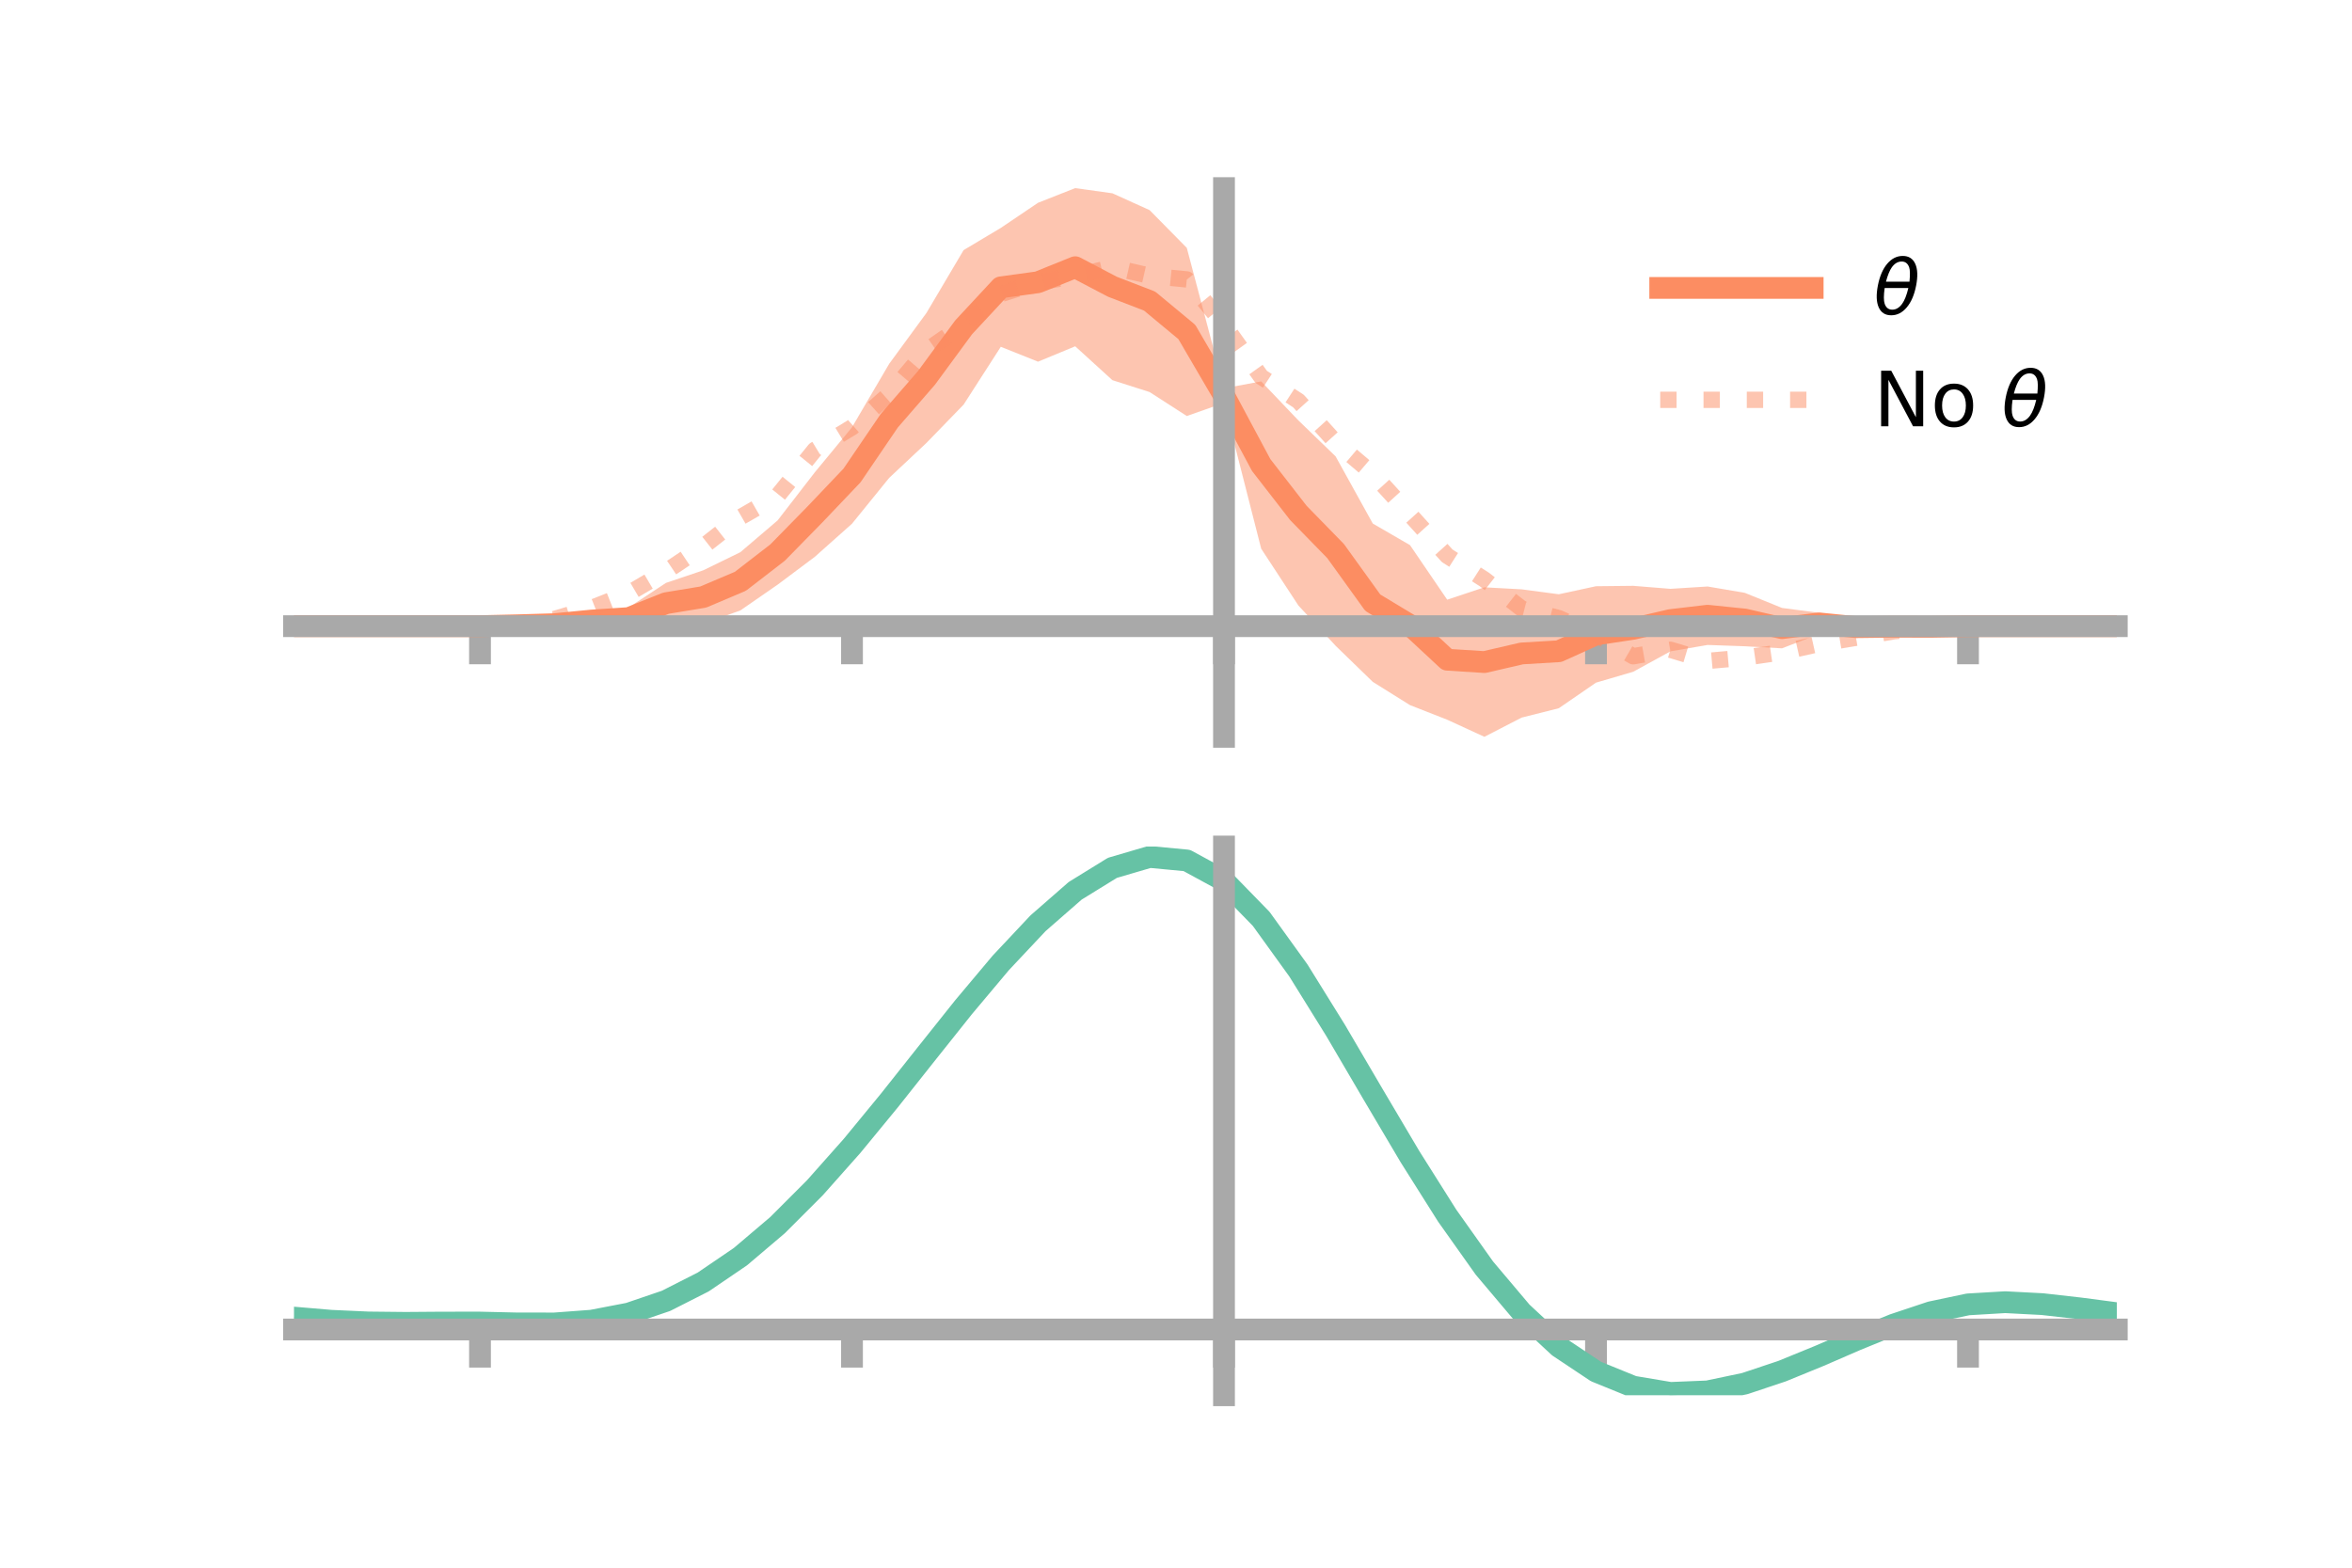 <?xml version="1.0" encoding="utf-8" standalone="no"?>
<!DOCTYPE svg PUBLIC "-//W3C//DTD SVG 1.1//EN"
  "http://www.w3.org/Graphics/SVG/1.1/DTD/svg11.dtd">
<!-- Created with matplotlib (https://matplotlib.org/) -->
<svg height="144pt" version="1.1" viewBox="0 0 216 144" width="216pt" xmlns="http://www.w3.org/2000/svg" xmlns:xlink="http://www.w3.org/1999/xlink">
 <defs>
  <style type="text/css">*{stroke-linecap:butt;stroke-linejoin:round;}</style>
 </defs>
 <g id="figure_1">
  <g id="patch_1">
   <path d="M 0 144 
L 216 144 
L 216 0 
L 0 0 
z
" style="fill:none;"/>
  </g>
  <g id="axes_1">
   <g id="patch_2">
    <path d="M 27 67.68 
L 194.4 67.68 
L 194.4 17.28 
L 27 17.28 
z
" style="fill:none;"/>
   </g>
   <g id="PolyCollection_1">
    <path clip-path="url(#p530c1be51b)" d="M 27 57.515 
L 27 57.515 
L 30.416 57.515 
L 33.833 57.515 
L 37.249 57.515 
L 40.665 57.515 
L 44.082 57.514 
L 47.498 57.292 
L 50.914 56.925 
L 54.331 56.25 
L 57.747 55.792 
L 61.163 53.541 
L 64.58 52.388 
L 67.996 50.72 
L 71.412 47.804 
L 74.829 43.386 
L 78.245 39.247 
L 81.661 33.415 
L 85.078 28.752 
L 88.494 22.975 
L 91.91 20.935 
L 95.327 18.628 
L 98.743 17.28 
L 102.159 17.755 
L 105.576 19.301 
L 108.992 22.768 
L 112.408 35.668 
L 115.824 35.033 
L 119.241 38.618 
L 122.657 41.919 
L 126.073 48.091 
L 129.49 50.072 
L 132.906 55.084 
L 136.322 53.947 
L 139.739 54.133 
L 143.155 54.586 
L 146.571 53.848 
L 149.988 53.811 
L 153.404 54.087 
L 156.82 53.872 
L 160.237 54.455 
L 163.653 55.842 
L 167.069 56.291 
L 170.486 56.839 
L 173.902 57.157 
L 177.318 57.429 
L 180.735 57.515 
L 184.151 57.515 
L 187.567 57.515 
L 190.984 57.515 
L 194.4 57.515 
L 194.4 57.515 
L 194.4 57.515 
L 190.984 57.515 
L 187.567 57.515 
L 184.151 57.515 
L 180.735 57.515 
L 177.318 57.72 
L 173.902 57.976 
L 170.486 58.375 
L 167.069 58.237 
L 163.653 59.552 
L 160.237 59.362 
L 156.82 59.242 
L 153.404 59.832 
L 149.988 61.704 
L 146.571 62.705 
L 143.155 65.055 
L 139.739 65.916 
L 136.322 67.68 
L 132.906 66.109 
L 129.49 64.769 
L 126.073 62.634 
L 122.657 59.317 
L 119.241 55.618 
L 115.824 50.402 
L 112.408 37.008 
L 108.992 38.213 
L 105.576 36.012 
L 102.159 34.92 
L 98.743 31.809 
L 95.327 33.223 
L 91.91 31.855 
L 88.494 37.168 
L 85.078 40.689 
L 81.661 43.894 
L 78.245 48.105 
L 74.829 51.147 
L 71.412 53.706 
L 67.996 56.07 
L 64.58 57.298 
L 61.163 57.273 
L 57.747 57.758 
L 54.331 57.75 
L 50.914 57.744 
L 47.498 57.582 
L 44.082 57.515 
L 40.665 57.515 
L 37.249 57.515 
L 33.833 57.515 
L 30.416 57.515 
L 27 57.515 
z
" style="fill:#fc8d62;fill-opacity:0.5;"/>
   </g>
   <g id="matplotlib.axis_1">
    <g id="xtick_1">
     <g id="line2d_1">
      <defs>
       <path d="M 0 0 
L 0 3.5 
" id="m6b8cacd340" style="stroke:#a9a9a9;stroke-width:2;"/>
      </defs>
      <g>
       <use style="fill:#a9a9a9;stroke:#a9a9a9;stroke-width:2;" x="44.082" xlink:href="#m6b8cacd340" y="57.515"/>
      </g>
     </g>
    </g>
    <g id="xtick_2">
     <g id="line2d_2">
      <g>
       <use style="fill:#a9a9a9;stroke:#a9a9a9;stroke-width:2;" x="78.245" xlink:href="#m6b8cacd340" y="57.515"/>
      </g>
     </g>
    </g>
    <g id="xtick_3">
     <g id="line2d_3">
      <g>
       <use style="fill:#a9a9a9;stroke:#a9a9a9;stroke-width:2;" x="112.408" xlink:href="#m6b8cacd340" y="57.515"/>
      </g>
     </g>
    </g>
    <g id="xtick_4">
     <g id="line2d_4">
      <g>
       <use style="fill:#a9a9a9;stroke:#a9a9a9;stroke-width:2;" x="146.571" xlink:href="#m6b8cacd340" y="57.515"/>
      </g>
     </g>
    </g>
    <g id="xtick_5">
     <g id="line2d_5">
      <g>
       <use style="fill:#a9a9a9;stroke:#a9a9a9;stroke-width:2;" x="180.735" xlink:href="#m6b8cacd340" y="57.515"/>
      </g>
     </g>
    </g>
   </g>
   <g id="matplotlib.axis_2"/>
   <g id="line2d_6">
    <path clip-path="url(#p530c1be51b)" d="M 27 57.515 
L 30.416 57.515 
L 33.833 57.515 
L 37.249 57.515 
L 40.665 57.515 
L 44.082 57.515 
L 47.498 57.437 
L 50.914 57.335 
L 54.331 57 
L 57.747 56.775 
L 61.163 55.407 
L 64.58 54.843 
L 67.996 53.395 
L 71.412 50.755 
L 74.829 47.266 
L 78.245 43.676 
L 81.661 38.654 
L 85.078 34.72 
L 88.494 30.071 
L 91.91 26.395 
L 95.327 25.925 
L 98.743 24.545 
L 102.159 26.338 
L 105.576 27.656 
L 108.992 30.491 
L 112.408 36.338 
L 115.824 42.717 
L 119.241 47.118 
L 122.657 50.618 
L 126.073 55.362 
L 129.49 57.42 
L 132.906 60.597 
L 136.322 60.814 
L 139.739 60.024 
L 143.155 59.82 
L 146.571 58.276 
L 149.988 57.758 
L 153.404 56.959 
L 156.82 56.557 
L 160.237 56.908 
L 163.653 57.697 
L 167.069 57.264 
L 170.486 57.607 
L 173.902 57.566 
L 177.318 57.575 
L 180.735 57.515 
L 184.151 57.515 
L 187.567 57.515 
L 190.984 57.515 
L 194.4 57.515 
" style="fill:none;stroke:#fc8d62;stroke-linecap:square;stroke-width:2;"/>
   </g>
   <g id="line2d_7">
    <path clip-path="url(#p530c1be51b)" d="M 27 57.515 
L 30.416 57.515 
L 33.833 57.515 
L 37.249 57.515 
L 40.665 57.515 
L 44.082 57.513 
L 47.498 57.352 
L 50.914 56.859 
L 54.331 55.844 
L 57.747 54.493 
L 61.163 52.48 
L 64.58 50.194 
L 67.996 47.508 
L 71.412 45.546 
L 74.829 41.323 
L 78.245 39.253 
L 81.661 36.219 
L 85.078 32.197 
L 88.494 29.829 
L 91.91 27.01 
L 95.327 25.927 
L 98.743 25.368 
L 102.159 24.545 
L 105.576 25.329 
L 108.992 25.666 
L 112.408 29.839 
L 115.824 34.616 
L 119.241 36.834 
L 122.657 40.616 
L 126.073 43.518 
L 129.49 47.266 
L 132.906 51.052 
L 136.322 53.23 
L 139.739 55.9 
L 143.155 56.778 
L 146.571 58.291 
L 149.988 60.281 
L 153.404 59.685 
L 156.82 60.71 
L 160.237 60.407 
L 163.653 59.909 
L 167.069 59.145 
L 170.486 58.575 
L 173.902 57.989 
L 177.318 57.652 
L 180.735 57.517 
L 184.151 57.515 
L 187.567 57.515 
L 190.984 57.515 
L 194.4 57.515 
" style="fill:none;stroke:#fc8d62;stroke-dasharray:1.5,2.475;stroke-dashoffset:0;stroke-opacity:0.5;stroke-width:1.5;"/>
   </g>
   <g id="patch_3">
    <path d="M 112.408 67.68 
L 112.408 17.28 
" style="fill:none;stroke:#a9a9a9;stroke-linecap:square;stroke-linejoin:miter;stroke-width:2;"/>
   </g>
   <g id="patch_4">
    <path d="M 194.4 67.68 
L 194.4 17.28 
" style="fill:none;"/>
   </g>
   <g id="patch_5">
    <path d="M 27 57.515 
L 194.4 57.515 
" style="fill:none;stroke:#a9a9a9;stroke-linecap:square;stroke-linejoin:miter;stroke-width:2;"/>
   </g>
   <g id="patch_6">
    <path d="M 27 17.28 
L 194.4 17.28 
" style="fill:none;"/>
   </g>
   <g id="legend_1">
    <g id="line2d_8">
     <path d="M 152.47 26.449 
L 166.47 26.449 
" style="fill:none;stroke:#fc8d62;stroke-linecap:square;stroke-width:2;"/>
    </g>
    <g id="line2d_9"/>
    <g id="text_1">
     <!-- $\theta$ -->
     <g transform="translate(172.07 28.899)scale(0.07 -0.07)">
      <defs>
       <path d="M 45.516 34.672 
L 14.453 34.672 
Q 12.359 20.062 14.5 13.875 
Q 17.188 6.25 24.469 6.25 
Q 31.781 6.25 37.359 13.922 
Q 42.234 20.656 45.516 34.672 
z
M 47.016 42.969 
Q 48.344 56.844 46.625 61.719 
Q 43.953 69.438 36.766 69.438 
Q 29.297 69.438 23.828 61.812 
Q 19.531 55.672 16.156 42.969 
z
M 38.188 76.766 
Q 49.906 76.766 54.594 66.406 
Q 59.281 56.109 55.719 37.844 
Q 52.203 19.625 43.453 9.281 
Q 34.766 -1.125 23.047 -1.125 
Q 11.281 -1.125 6.641 9.281 
Q 2 19.625 5.516 37.844 
Q 9.078 56.109 17.719 66.406 
Q 26.422 76.766 38.188 76.766 
z
" id="DejaVuSans-Oblique-952"/>
      </defs>
      <use transform="translate(0 0.234)" xlink:href="#DejaVuSans-Oblique-952"/>
     </g>
    </g>
    <g id="line2d_10">
     <path d="M 152.47 36.724 
L 166.47 36.724 
" style="fill:none;stroke:#fc8d62;stroke-dasharray:1.5,2.475;stroke-dashoffset:0;stroke-opacity:0.5;stroke-width:1.5;"/>
    </g>
    <g id="line2d_11"/>
    <g id="text_2">
     <!-- No $\theta$ -->
     <g transform="translate(172.07 39.174)scale(0.07 -0.07)">
      <defs>
       <path d="M 9.812 72.906 
L 23.094 72.906 
L 55.422 11.922 
L 55.422 72.906 
L 64.984 72.906 
L 64.984 0 
L 51.703 0 
L 19.391 60.984 
L 19.391 0 
L 9.812 0 
z
" id="DejaVuSans-78"/>
       <path d="M 30.609 48.391 
Q 23.391 48.391 19.188 42.75 
Q 14.984 37.109 14.984 27.297 
Q 14.984 17.484 19.156 11.844 
Q 23.344 6.203 30.609 6.203 
Q 37.797 6.203 41.984 11.859 
Q 46.188 17.531 46.188 27.297 
Q 46.188 37.016 41.984 42.703 
Q 37.797 48.391 30.609 48.391 
z
M 30.609 56 
Q 42.328 56 49.016 48.375 
Q 55.719 40.766 55.719 27.297 
Q 55.719 13.875 49.016 6.219 
Q 42.328 -1.422 30.609 -1.422 
Q 18.844 -1.422 12.172 6.219 
Q 5.516 13.875 5.516 27.297 
Q 5.516 40.766 12.172 48.375 
Q 18.844 56 30.609 56 
z
" id="DejaVuSans-111"/>
       <path id="DejaVuSans-32"/>
      </defs>
      <use transform="translate(0 0.234)" xlink:href="#DejaVuSans-78"/>
      <use transform="translate(74.805 0.234)" xlink:href="#DejaVuSans-111"/>
      <use transform="translate(135.986 0.234)" xlink:href="#DejaVuSans-32"/>
      <use transform="translate(167.773 0.234)" xlink:href="#DejaVuSans-Oblique-952"/>
     </g>
    </g>
   </g>
  </g>
  <g id="axes_2">
   <g id="patch_7">
    <path d="M 27 128.16 
L 194.4 128.16 
L 194.4 77.76 
L 27 77.76 
z
" style="fill:none;"/>
   </g>
   <g id="PolyCollection_2">
    <path clip-path="url(#pe23a898a98)" d="M 27 121.068 
L 27 120.991 
L 30.416 121.291 
L 33.833 121.447 
L 37.249 121.479 
L 40.665 121.447 
L 44.082 121.443 
L 47.498 121.522 
L 50.914 121.525 
L 54.331 121.27 
L 57.747 120.61 
L 61.163 119.431 
L 64.58 117.661 
L 67.996 115.28 
L 71.412 112.308 
L 74.829 108.804 
L 78.245 104.863 
L 81.661 100.61 
L 85.078 96.204 
L 88.494 91.823 
L 91.91 87.671 
L 95.327 83.962 
L 98.743 80.922 
L 102.159 78.778 
L 105.576 77.76 
L 108.992 78.091 
L 112.408 79.978 
L 115.824 83.534 
L 119.241 88.342 
L 122.657 93.923 
L 126.073 99.839 
L 129.49 105.706 
L 132.906 111.209 
L 136.322 116.104 
L 139.739 120.217 
L 143.155 123.445 
L 146.571 125.75 
L 149.988 127.154 
L 153.404 127.733 
L 156.82 127.6 
L 160.237 126.895 
L 163.653 125.773 
L 167.069 124.401 
L 170.486 122.947 
L 173.902 121.577 
L 177.318 120.452 
L 180.735 119.735 
L 184.151 119.534 
L 187.567 119.718 
L 190.984 120.115 
L 194.4 120.576 
L 194.4 120.678 
L 194.4 120.678 
L 190.984 120.242 
L 187.567 119.864 
L 184.151 119.69 
L 180.735 119.895 
L 177.318 120.62 
L 173.902 121.774 
L 170.486 123.194 
L 167.069 124.703 
L 163.653 126.125 
L 160.237 127.285 
L 156.82 128.014 
L 153.404 128.16 
L 149.988 127.593 
L 146.571 126.215 
L 143.155 123.967 
L 139.739 120.836 
L 136.322 116.855 
L 132.906 112.12 
L 129.49 106.793 
L 126.073 101.107 
L 122.657 95.367 
L 119.241 89.945 
L 115.824 85.272 
L 112.408 81.814 
L 108.992 79.985 
L 105.576 79.667 
L 102.159 80.654 
L 98.743 82.725 
L 95.327 85.654 
L 91.91 89.219 
L 88.494 93.202 
L 85.078 97.395 
L 81.661 101.606 
L 78.245 105.662 
L 74.829 109.418 
L 71.412 112.754 
L 67.996 115.583 
L 64.58 117.853 
L 61.163 119.551 
L 57.747 120.7 
L 54.331 121.354 
L 50.914 121.608 
L 47.498 121.604 
L 44.082 121.524 
L 40.665 121.522 
L 37.249 121.543 
L 33.833 121.502 
L 30.416 121.349 
L 27 121.068 
z
" style="fill:#66c2a5;fill-opacity:0.5;"/>
   </g>
   <g id="matplotlib.axis_3">
    <g id="xtick_6">
     <g id="line2d_12">
      <g>
       <use style="fill:#a9a9a9;stroke:#a9a9a9;stroke-width:2;" x="44.082" xlink:href="#m6b8cacd340" y="122.12"/>
      </g>
     </g>
    </g>
    <g id="xtick_7">
     <g id="line2d_13">
      <g>
       <use style="fill:#a9a9a9;stroke:#a9a9a9;stroke-width:2;" x="78.245" xlink:href="#m6b8cacd340" y="122.12"/>
      </g>
     </g>
    </g>
    <g id="xtick_8">
     <g id="line2d_14">
      <g>
       <use style="fill:#a9a9a9;stroke:#a9a9a9;stroke-width:2;" x="112.408" xlink:href="#m6b8cacd340" y="122.12"/>
      </g>
     </g>
    </g>
    <g id="xtick_9">
     <g id="line2d_15">
      <g>
       <use style="fill:#a9a9a9;stroke:#a9a9a9;stroke-width:2;" x="146.571" xlink:href="#m6b8cacd340" y="122.12"/>
      </g>
     </g>
    </g>
    <g id="xtick_10">
     <g id="line2d_16">
      <g>
       <use style="fill:#a9a9a9;stroke:#a9a9a9;stroke-width:2;" x="180.735" xlink:href="#m6b8cacd340" y="122.12"/>
      </g>
     </g>
    </g>
   </g>
   <g id="matplotlib.axis_4"/>
   <g id="line2d_17">
    <path clip-path="url(#pe23a898a98)" d="M 27 121.03 
L 30.416 121.32 
L 33.833 121.475 
L 37.249 121.511 
L 40.665 121.485 
L 44.082 121.484 
L 47.498 121.563 
L 50.914 121.566 
L 54.331 121.312 
L 57.747 120.655 
L 61.163 119.491 
L 64.58 117.757 
L 67.996 115.431 
L 71.412 112.531 
L 74.829 109.111 
L 78.245 105.263 
L 81.661 101.108 
L 85.078 96.799 
L 88.494 92.513 
L 91.91 88.445 
L 95.327 84.808 
L 98.743 81.823 
L 102.159 79.716 
L 105.576 78.714 
L 108.992 79.038 
L 112.408 80.896 
L 115.824 84.403 
L 119.241 89.143 
L 122.657 94.645 
L 126.073 100.473 
L 129.49 106.249 
L 132.906 111.664 
L 136.322 116.479 
L 139.739 120.526 
L 143.155 123.706 
L 146.571 125.982 
L 149.988 127.373 
L 153.404 127.947 
L 156.82 127.807 
L 160.237 127.09 
L 163.653 125.949 
L 167.069 124.552 
L 170.486 123.07 
L 173.902 121.676 
L 177.318 120.536 
L 180.735 119.815 
L 184.151 119.612 
L 187.567 119.791 
L 190.984 120.178 
L 194.4 120.627 
" style="fill:none;stroke:#66c2a5;stroke-linecap:square;stroke-width:2;"/>
   </g>
   <g id="patch_8">
    <path d="M 112.408 128.16 
L 112.408 77.76 
" style="fill:none;stroke:#a9a9a9;stroke-linecap:square;stroke-linejoin:miter;stroke-width:2;"/>
   </g>
   <g id="patch_9">
    <path d="M 194.4 128.16 
L 194.4 77.76 
" style="fill:none;"/>
   </g>
   <g id="patch_10">
    <path d="M 27 122.12 
L 194.4 122.12 
" style="fill:none;stroke:#a9a9a9;stroke-linecap:square;stroke-linejoin:miter;stroke-width:2;"/>
   </g>
   <g id="patch_11">
    <path d="M 27 77.76 
L 194.4 77.76 
" style="fill:none;"/>
   </g>
  </g>
 </g>
 <defs>
  <clipPath id="p530c1be51b">
   <rect height="50.4" width="167.4" x="27" y="17.28"/>
  </clipPath>
  <clipPath id="pe23a898a98">
   <rect height="50.4" width="167.4" x="27" y="77.76"/>
  </clipPath>
 </defs>
</svg>
